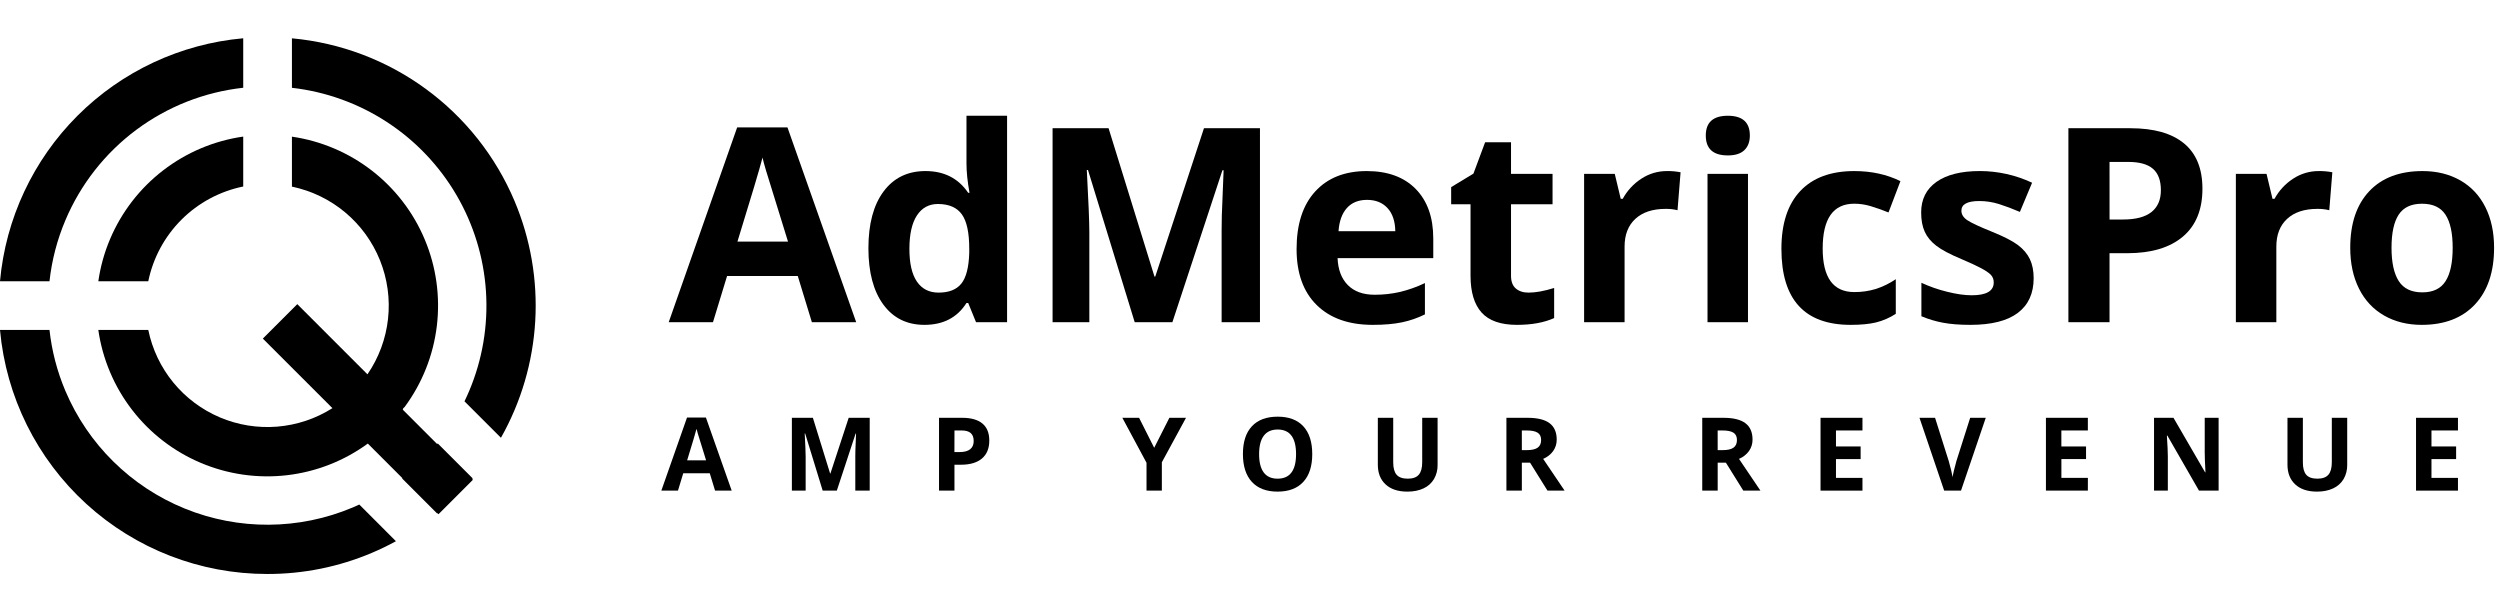 <svg width="196" height="48" viewBox="0 0 196 48" fill="black" xmlns="http://www.w3.org/2000/svg">
<g clip-path="url(#clip0_424_5197)"> 
<path d="M27.643 39.79C23.444 41.559 18.715 41.589 14.493 39.875C10.271 38.161 6.902 34.841 5.125 30.645C4.48 29.122 4.06 27.512 3.88 25.867H0C0.473 31.098 2.886 35.961 6.764 39.502C10.642 43.043 15.705 45.004 20.956 45C23.77 45.006 26.556 44.444 29.147 43.347C29.797 43.073 30.428 42.767 31.041 42.431L28.169 39.556C27.995 39.636 27.821 39.718 27.643 39.79Z" fill="black"/>
<path d="M40.343 15.768C38.862 12.258 36.456 9.218 33.382 6.97C30.307 4.722 26.68 3.351 22.887 3.004V6.884C25.541 7.186 28.089 8.103 30.328 9.562C32.566 11.02 34.434 12.98 35.783 15.286C37.133 17.592 37.926 20.181 38.1 22.847C38.274 25.513 37.825 28.183 36.787 30.645C36.67 30.922 36.547 31.194 36.415 31.463L39.274 34.321C40.858 31.515 41.777 28.384 41.963 25.168C42.148 21.952 41.594 18.736 40.343 15.768Z" fill="black"/>
<path d="M37.059 37.505L34.316 34.762L34.275 34.815L31.571 32.111C31.585 32.095 31.598 32.077 31.611 32.059L31.59 32.037L31.739 31.887C33.109 30.026 33.974 27.842 34.249 25.547C34.524 23.253 34.2 20.926 33.308 18.794C32.417 16.662 30.988 14.797 29.162 13.381C27.336 11.965 25.174 11.046 22.887 10.714V14.632C24.424 14.951 25.858 15.644 27.062 16.651C28.267 17.658 29.203 18.947 29.789 20.403C30.375 21.859 30.593 23.438 30.422 24.998C30.25 26.559 29.697 28.052 28.809 29.347L23.307 23.845L20.607 26.545L26.062 31.999C24.759 32.825 23.275 33.322 21.737 33.448C20.2 33.574 18.655 33.325 17.235 32.722C15.815 32.118 14.562 31.18 13.585 29.986C12.608 28.792 11.936 27.379 11.625 25.867H7.708C8.036 28.152 8.95 30.313 10.36 32.14C11.769 33.967 13.628 35.399 15.755 36.295C17.881 37.192 20.204 37.523 22.496 37.257C24.789 36.991 26.973 36.136 28.838 34.776L31.549 37.487L31.522 37.508L34.269 40.255L34.295 40.233L34.377 40.315L37.077 37.613L37.017 37.553C37.033 37.538 37.045 37.522 37.059 37.505Z" fill="black"/>
<path d="M5.125 17.271C6.313 14.455 8.232 12.006 10.684 10.179C13.135 8.353 16.03 7.214 19.069 6.88V3C14.162 3.439 9.566 5.586 6.081 9.067C2.596 12.549 0.444 17.143 0 22.049H3.88C4.06 20.405 4.48 18.795 5.125 17.271Z" fill="black"/>
<path d="M8.627 18.749C8.18 19.805 7.872 20.914 7.709 22.049H11.625C12.002 20.218 12.908 18.538 14.231 17.218C15.555 15.897 17.237 14.995 19.069 14.622V10.708C16.783 11.035 14.62 11.947 12.791 13.356C10.961 14.764 9.527 16.622 8.627 18.749Z" fill="black"/>
<path d="M63.651 25.261L62.546 21.641H57.002L55.897 25.261H52.427L57.793 9.99H61.738L67.126 25.261H63.651ZM61.779 18.939C60.76 15.659 60.186 13.803 60.057 13.373C59.929 12.944 59.837 12.604 59.782 12.354C59.553 13.242 58.897 15.437 57.816 18.939H61.779Z" fill="black"/>
<path d="M72.473 25.469C71.105 25.469 70.032 24.939 69.253 23.877C68.475 22.816 68.085 21.345 68.083 19.465C68.083 17.558 68.48 16.073 69.274 15.008C70.068 13.943 71.162 13.411 72.556 13.411C74.019 13.411 75.136 13.979 75.906 15.117H76.011C75.851 14.25 75.771 13.477 75.772 12.797V9.075H78.955V25.261H76.521L75.907 23.753H75.772C75.049 24.897 73.95 25.469 72.473 25.469ZM73.586 22.941C74.397 22.941 74.992 22.705 75.37 22.234C75.747 21.763 75.954 20.962 75.989 19.833V19.49C75.989 18.241 75.796 17.347 75.41 16.807C75.024 16.267 74.399 15.996 73.534 15.993C72.826 15.993 72.277 16.293 71.885 16.893C71.494 17.493 71.298 18.365 71.297 19.509C71.297 20.654 71.495 21.512 71.891 22.084C72.286 22.656 72.851 22.942 73.586 22.941Z" fill="black"/>
<path d="M88.961 25.261L85.299 13.329H85.206C85.337 15.756 85.403 17.376 85.404 18.187V25.261H82.522V10.053H86.912L90.511 21.683H90.573L94.391 10.053H98.781V25.261H95.775V18.063C95.775 17.723 95.78 17.331 95.791 16.887C95.801 16.443 95.848 15.264 95.931 13.35H95.838L91.915 25.261H88.961Z" fill="black"/>
<path d="M107.623 25.469C105.751 25.469 104.287 24.953 103.234 23.919C102.18 22.886 101.653 21.422 101.652 19.529C101.652 17.58 102.139 16.073 103.114 15.009C104.088 13.945 105.435 13.413 107.154 13.412C108.798 13.412 110.078 13.881 110.994 14.817C111.91 15.753 112.368 17.047 112.368 18.697V20.237H104.866C104.902 21.138 105.169 21.842 105.668 22.348C106.167 22.854 106.868 23.108 107.772 23.108C108.44 23.111 109.107 23.038 109.759 22.889C110.433 22.726 111.089 22.492 111.714 22.192V24.647C111.15 24.928 110.552 25.136 109.935 25.266C109.302 25.401 108.532 25.469 107.623 25.469ZM107.176 15.67C106.504 15.67 105.977 15.883 105.595 16.31C105.213 16.737 104.995 17.342 104.94 18.125H109.392C109.378 17.342 109.173 16.737 108.778 16.31C108.383 15.883 107.849 15.67 107.176 15.67Z" fill="black"/>
<path d="M119.846 22.941C120.401 22.941 121.067 22.82 121.845 22.577V24.938C121.054 25.292 120.083 25.469 118.932 25.469C117.663 25.469 116.739 25.148 116.16 24.507C115.582 23.866 115.291 22.904 115.29 21.622V16.013H113.771V14.671L115.518 13.61L116.433 11.155H118.464V13.631H121.72V16.013H118.464V21.622C118.464 22.073 118.59 22.406 118.844 22.621C119.097 22.837 119.431 22.943 119.846 22.941Z" fill="black"/>
<path d="M130.686 13.412C131.045 13.406 131.404 13.437 131.757 13.506L131.518 16.481C131.212 16.406 130.897 16.37 130.582 16.376C129.569 16.376 128.78 16.636 128.214 17.156C127.649 17.676 127.366 18.404 127.367 19.341V25.261H124.194V13.631H126.597L127.065 15.586H127.223C127.571 14.947 128.073 14.404 128.684 14.008C129.278 13.617 129.974 13.409 130.686 13.412Z" fill="black"/>
<path d="M133.734 10.624C133.734 9.591 134.31 9.075 135.461 9.075C136.612 9.075 137.188 9.591 137.188 10.624C137.188 11.115 137.044 11.498 136.756 11.774C136.468 12.049 136.036 12.186 135.461 12.185C134.309 12.185 133.734 11.665 133.734 10.624ZM137.042 25.261H133.869V13.631H137.042V25.261Z" fill="black"/>
<path d="M145.093 25.469C141.473 25.469 139.663 23.482 139.663 19.508C139.663 17.532 140.155 16.022 141.14 14.978C142.125 13.934 143.536 13.412 145.374 13.412C146.719 13.412 147.926 13.675 148.994 14.201L148.058 16.657C147.559 16.456 147.094 16.291 146.664 16.163C146.246 16.036 145.811 15.971 145.374 15.97C143.724 15.97 142.898 17.142 142.898 19.486C142.898 21.761 143.724 22.898 145.374 22.898C145.949 22.903 146.52 22.821 147.07 22.654C147.624 22.474 148.149 22.217 148.63 21.889V24.604C148.153 24.914 147.628 25.143 147.075 25.28C146.552 25.406 145.892 25.469 145.093 25.469Z" fill="black"/>
<path d="M159.439 21.807C159.439 23 159.024 23.908 158.196 24.533C157.367 25.157 156.127 25.47 154.477 25.469C153.631 25.469 152.91 25.412 152.313 25.298C151.738 25.19 151.177 25.02 150.638 24.793V22.171C151.278 22.467 151.945 22.7 152.63 22.868C153.369 23.056 154.019 23.149 154.581 23.149C155.732 23.149 156.307 22.816 156.308 22.15C156.312 22.038 156.294 21.927 156.255 21.823C156.216 21.718 156.156 21.623 156.079 21.542C155.926 21.385 155.663 21.208 155.29 21.011C154.916 20.814 154.417 20.583 153.792 20.319C152.897 19.945 152.24 19.598 151.821 19.279C151.401 18.96 151.096 18.594 150.905 18.181C150.714 17.769 150.619 17.261 150.619 16.656C150.619 15.623 151.02 14.824 151.821 14.258C152.622 13.693 153.757 13.41 155.227 13.41C156.641 13.413 158.036 13.725 159.316 14.326L158.359 16.614C157.776 16.364 157.232 16.16 156.728 16C156.227 15.842 155.704 15.761 155.178 15.761C154.241 15.761 153.773 16.014 153.774 16.521C153.774 16.805 153.925 17.051 154.226 17.257C154.528 17.463 155.188 17.772 156.208 18.183C157.116 18.551 157.783 18.894 158.207 19.213C158.631 19.532 158.943 19.9 159.143 20.318C159.34 20.735 159.439 21.232 159.439 21.807Z" fill="black"/>
<path d="M172.671 14.796C172.671 16.433 172.16 17.685 171.137 18.551C170.114 19.418 168.659 19.851 166.771 19.852H165.387V25.261H162.162V10.053H167.021C168.865 10.053 170.268 10.45 171.229 11.244C172.19 12.037 172.671 13.222 172.671 14.796ZM165.389 17.209H166.45C167.442 17.209 168.184 17.014 168.677 16.622C169.169 16.23 169.414 15.66 169.413 14.911C169.413 14.155 169.207 13.597 168.794 13.236C168.381 12.875 167.734 12.695 166.854 12.695H165.387L165.389 17.209Z" fill="black"/>
<path d="M181.784 13.412C182.143 13.406 182.502 13.437 182.855 13.506L182.616 16.481C182.31 16.406 181.995 16.37 181.68 16.376C180.667 16.376 179.878 16.636 179.313 17.156C178.747 17.676 178.464 18.404 178.465 19.341V25.261H175.292V13.631H177.696L178.164 15.586H178.322C178.67 14.947 179.172 14.404 179.783 14.008C180.377 13.617 181.073 13.409 181.784 13.412Z" fill="black"/>
<path d="M195.536 19.425C195.536 21.319 195.037 22.799 194.038 23.867C193.039 24.934 191.649 25.468 189.866 25.469C188.75 25.469 187.765 25.225 186.912 24.736C186.059 24.247 185.404 23.545 184.946 22.629C184.488 21.714 184.259 20.646 184.259 19.425C184.259 17.525 184.755 16.048 185.747 14.994C186.739 13.94 188.133 13.412 189.929 13.412C191.045 13.412 192.03 13.655 192.883 14.14C193.736 14.626 194.392 15.323 194.849 16.232C195.307 17.14 195.536 18.205 195.536 19.425ZM187.495 19.425C187.495 20.576 187.684 21.447 188.061 22.036C188.439 22.626 189.055 22.921 189.908 22.921C190.754 22.921 191.363 22.628 191.734 22.041C192.105 21.456 192.29 20.583 192.29 19.425C192.29 18.274 192.103 17.411 191.728 16.835C191.354 16.259 190.74 15.971 189.887 15.972C189.041 15.972 188.43 16.258 188.056 16.83C187.682 17.401 187.495 18.267 187.495 19.425Z" fill="black"/>
<path d="M56.061 38.465L55.647 37.106H53.566L53.153 38.465H51.849L53.863 32.733H55.343L57.365 38.465H56.061ZM55.358 36.091C54.976 34.859 54.761 34.163 54.712 34.002C54.664 33.841 54.63 33.713 54.607 33.62C54.522 33.953 54.276 34.777 53.871 36.092L55.358 36.091Z" fill="black"/>
<path d="M64.498 38.465L63.125 33.986H63.089C63.139 34.898 63.163 35.506 63.163 35.809V38.465H62.083V32.756H63.73L65.081 37.123H65.104L66.537 32.756H68.185V38.465H67.056V35.763C67.056 35.635 67.056 35.488 67.062 35.322C67.068 35.156 67.084 34.713 67.115 33.994H67.08L65.607 38.465L64.498 38.465Z" fill="black"/>
<path d="M77.561 34.537C77.561 35.151 77.37 35.621 76.986 35.946C76.602 36.271 76.056 36.434 75.348 36.434H74.829V38.465H73.619V32.756H75.442C76.134 32.756 76.66 32.906 77.02 33.203C77.38 33.502 77.56 33.946 77.561 34.537ZM74.826 35.443H75.224C75.596 35.443 75.875 35.369 76.059 35.222C76.244 35.075 76.337 34.861 76.337 34.58C76.337 34.296 76.259 34.087 76.105 33.952C75.95 33.816 75.709 33.748 75.381 33.748H74.831L74.826 35.443Z" fill="black"/>
<path d="M90.488 35.107L91.679 32.756H92.983L91.089 36.243V38.465H89.887V36.282L87.993 32.758H89.305L90.488 35.107Z" fill="black"/>
<path d="M102.88 35.603C102.88 36.548 102.646 37.274 102.177 37.781C101.709 38.289 101.037 38.542 100.162 38.543C99.288 38.543 98.617 38.289 98.148 37.781C97.68 37.273 97.445 36.545 97.445 35.595C97.445 34.645 97.68 33.919 98.15 33.418C98.62 32.917 99.293 32.667 100.17 32.667C101.047 32.667 101.718 32.919 102.183 33.425C102.648 33.929 102.88 34.656 102.88 35.603ZM98.714 35.603C98.714 36.24 98.835 36.721 99.077 37.044C99.319 37.367 99.681 37.528 100.162 37.528C101.128 37.528 101.611 36.886 101.611 35.603C101.611 34.32 101.131 33.677 100.17 33.674C99.689 33.674 99.326 33.836 99.081 34.16C98.837 34.484 98.715 34.965 98.714 35.603Z" fill="black"/>
<path d="M112.707 32.756V36.45C112.716 36.839 112.618 37.222 112.424 37.559C112.232 37.879 111.946 38.134 111.606 38.289C111.249 38.458 110.828 38.543 110.341 38.543C109.607 38.543 109.037 38.355 108.631 37.978C108.225 37.602 108.022 37.087 108.022 36.434V32.756H109.228V36.251C109.228 36.691 109.317 37.014 109.494 37.219C109.671 37.425 109.964 37.528 110.372 37.528C110.768 37.528 111.055 37.424 111.233 37.217C111.411 37.01 111.5 36.686 111.501 36.243V32.756H112.707Z" fill="black"/>
<path d="M119.313 36.275V38.465H118.103V32.756H119.766C120.542 32.756 121.116 32.898 121.488 33.18C121.861 33.463 122.047 33.892 122.046 34.467C122.05 34.786 121.953 35.099 121.769 35.361C121.569 35.634 121.297 35.847 120.984 35.976C121.843 37.259 122.403 38.087 122.663 38.462H121.32L119.957 36.273L119.313 36.275ZM119.313 35.29H119.703C120.086 35.29 120.368 35.227 120.551 35.099C120.733 34.972 120.824 34.772 120.824 34.498C120.824 34.227 120.731 34.035 120.544 33.919C120.358 33.804 120.07 33.747 119.68 33.748H119.311L119.313 35.29Z" fill="black"/>
<path d="M134.666 36.275V38.465H133.456V32.756H135.119C135.895 32.756 136.469 32.898 136.841 33.18C137.214 33.463 137.4 33.892 137.399 34.467C137.403 34.786 137.306 35.099 137.122 35.361C136.922 35.634 136.65 35.847 136.337 35.976C137.196 37.259 137.756 38.087 138.016 38.462H136.673L135.31 36.273L134.666 36.275ZM134.666 35.29H135.056C135.439 35.29 135.721 35.227 135.903 35.099C136.085 34.972 136.176 34.772 136.177 34.498C136.177 34.227 136.084 34.035 135.897 33.919C135.711 33.804 135.423 33.747 135.033 33.748H134.664L134.666 35.29Z" fill="black"/>
<path d="M146.017 38.465H142.73V32.756H146.017V33.748H143.94V35.002H145.873V35.993H143.94V37.466H146.017V38.465Z" fill="black"/>
<path d="M154.462 32.756H155.684L153.743 38.465H152.424L150.487 32.756H151.709L152.783 36.154C152.843 36.354 152.904 36.587 152.968 36.854C153.032 37.121 153.072 37.306 153.087 37.41C153.116 37.171 153.214 36.752 153.38 36.154L154.462 32.756Z" fill="black"/>
<path d="M163.688 38.465H160.401V32.756H163.688V33.748H161.611V35.002H163.546V35.993H161.613V37.466H163.69L163.688 38.465Z" fill="black"/>
<path d="M173.94 38.465H172.401L169.919 34.147H169.883C169.933 34.909 169.958 35.453 169.958 35.777V38.463H168.876V32.756H170.401L172.881 37.032H172.908C172.869 36.29 172.85 35.765 172.85 35.458V32.756H173.939L173.94 38.465Z" fill="black"/>
<path d="M184.021 32.756V36.45C184.029 36.839 183.931 37.222 183.738 37.559C183.545 37.879 183.26 38.134 182.92 38.289C182.563 38.458 182.142 38.543 181.657 38.543C180.923 38.543 180.353 38.355 179.948 37.978C179.542 37.602 179.339 37.087 179.338 36.434V32.756H180.545V36.251C180.545 36.691 180.632 37.014 180.808 37.219C180.983 37.425 181.276 37.528 181.686 37.528C182.082 37.528 182.369 37.424 182.547 37.217C182.725 37.01 182.814 36.686 182.814 36.243V32.756H184.021Z" fill="black"/>
<path d="M192.704 38.465H189.417V32.756H192.704V33.748H190.627V35.002H192.56V35.993H190.627V37.466H192.704V38.465Z" fill="black"/>
</g>
<defs>
<clipPath id="clip0_424_5197">
<rect width="195.536" height="48" fill="black"/>
</clipPath>
</defs>
</svg>
